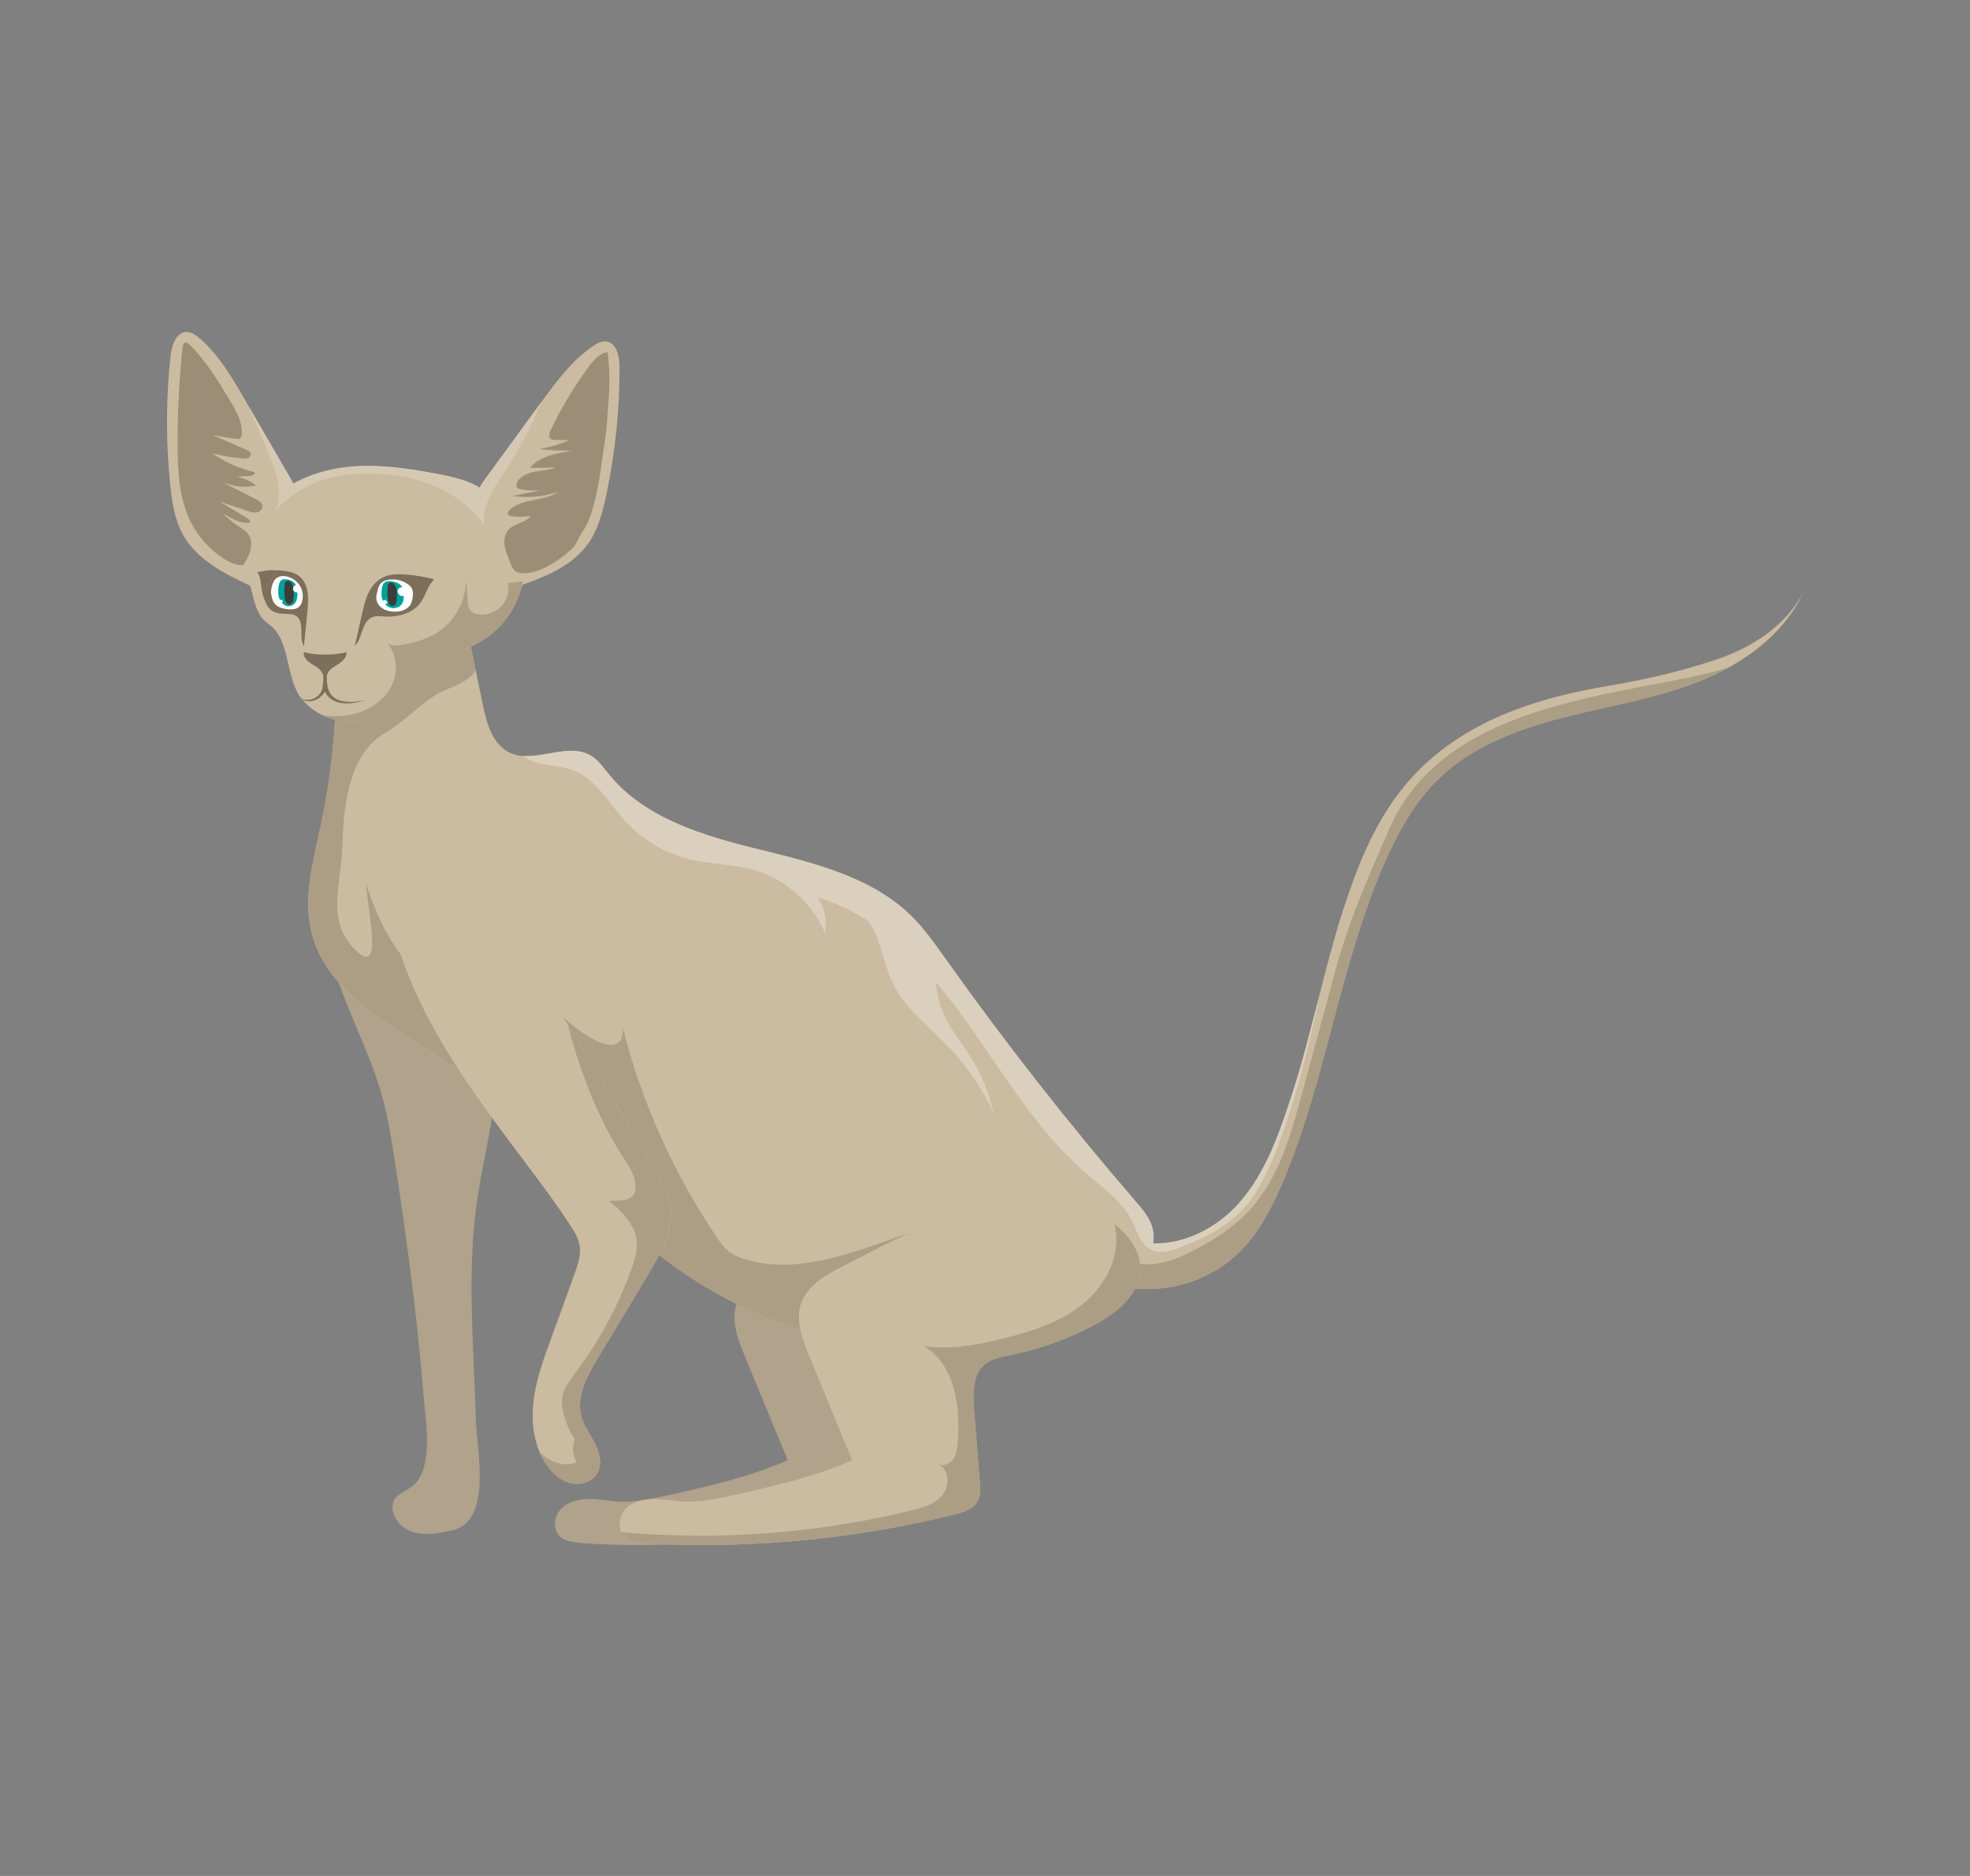 <?xml version="1.0" encoding="UTF-8" standalone="no"?>
<!-- Created with Inkscape (http://www.inkscape.org/) -->

<svg
   width="210mm"
   height="200mm"
   viewBox="0 0 210 200"
   version="1.1"
   id="svg6621"
   inkscape:version="1.2.1 (9c6d41e410, 2022-07-14)"
   sodipodi:docname="sphynx.svg"
   xmlns:inkscape="http://www.inkscape.org/namespaces/inkscape"
   xmlns:sodipodi="http://sodipodi.sourceforge.net/DTD/sodipodi-0.dtd"
   xmlns="http://www.w3.org/2000/svg"
   xmlns:svg="http://www.w3.org/2000/svg">
  <rect x="0" y="0" width="210" height="200" fill="#808080" stroke="none"/>
  <sodipodi:namedview
     id="namedview6623"
     pagecolor="#ffffff"
     bordercolor="#000000"
     borderopacity="0.25"
     inkscape:showpageshadow="2"
     inkscape:pageopacity="0.0"
     inkscape:pagecheckerboard="0"
     inkscape:deskcolor="#d1d1d1"
     inkscape:document-units="mm"
     showgrid="false"
     inkscape:zoom="0.24542999"
     inkscape:cx="-91.675836"
     inkscape:cy="700.81084"
     inkscape:window-width="1366"
     inkscape:window-height="705"
     inkscape:window-x="-8"
     inkscape:window-y="-8"
     inkscape:window-maximized="1"
     inkscape:current-layer="layer1" />
  <defs
     id="defs6618" />
  <g
     inkscape:label="Layer 1"
     inkscape:groupmode="layer"
     id="layer1">
    <g
       id="g7046"
       transform="matrix(3.613,0,0,3.613,-247.314,-484.312)">
      <path
         d="m 100.192,171.443 c 0.021,0.763 -0.68,1.338 -1.354,1.698 -0.317,0.169 -0.643,0.319 -0.979,0.45 -0.498,0.193 -1.012,0.344 -1.537,0.449 -0.072,0.015 -0.146,0.03 -0.219,0.046 -0.173,0.039 -0.343,0.094 -0.481,0.203 -0.382,0.298 -0.378,0.866 -0.339,1.349 0.059,0.717 0.116,1.435 0.173,2.154 0.015,0.177 0.028,0.363 -0.05,0.523 -0.127,0.258 -0.439,0.358 -0.717,0.426 -0.252,0.063 -0.505,0.122 -0.757,0.177 -1.869,0.409 -3.774,0.645 -5.685,0.704 -0.595,0.018 -1.192,0.021 -1.788,0.004 -0.243,-0.007 -0.486,-0.017 -0.728,-0.037 -0.099,-0.009 -0.201,-0.02 -0.301,-0.033 -0.153,-0.02 -0.313,-0.05 -0.433,-0.147 -0.236,-0.19 -0.216,-0.584 -0.014,-0.813 0.199,-0.228 0.52,-0.313 0.824,-0.317 0.302,-0.004 0.601,0.059 0.905,0.075 0.23,0.011 0.459,-0.006 0.687,-0.039 0.063,-0.009 0.127,-0.018 0.192,-0.031 h 0.006 c 0.21,-0.037 0.418,-0.083 0.627,-0.129 1.178,-0.265 2.364,-0.533 3.466,-1.023 -0.424,-1.028 -0.848,-2.057 -1.271,-3.085 -0.201,-0.488 -0.406,-1.032 -0.234,-1.531 0.181,-0.535 0.726,-0.84 1.226,-1.1 0.671,-0.346 1.344,-0.693 2.027,-1.015 0.973,-0.457 1.986,-0.868 3.058,-0.975 0.473,-0.048 0.962,-0.03 1.43,0.068 0.588,0.118 1.143,0.361 1.598,0.75 0.359,0.306 0.658,0.728 0.671,1.199"
         style="fill:#b0a28b;fill-opacity:1;fill-rule:nonzero;stroke:none;stroke-width:0.035"
         id="path836" />
      <path
         d="m 82.422,178.683 c 0.355,-0.78 0.09,-1.986 0.066,-2.843 -0.059,-2.108 -0.264,-4.229 0.032,-6.318 0.165,-1.165 0.484,-2.309 0.559,-3.483 0.069,-1.095 -0.079,-2.202 -0.432,-3.241 -0.328,-0.964 -0.881,-1.915 -1.781,-2.393 -0.64,-0.339 -1.42,-0.402 -2.106,-0.17 -0.266,0.09 -0.535,0.241 -0.651,0.496 -0.079,0.175 -0.075,0.375 -0.06,0.567 0.146,1.764 1.168,3.325 1.656,5.027 0.173,0.604 0.278,1.225 0.374,1.846 0.363,2.353 0.674,4.649 0.87,7.069 0.064,0.79 0.286,2.013 -0.253,2.594 -0.148,0.16 -0.553,0.297 -0.63,0.5 -0.14,0.366 0.162,0.781 0.533,0.908 0.371,0.128 0.777,0.05 1.161,-0.029 0.157,-0.032 0.48,-0.126 0.665,-0.531"
         style="fill:#b0a28b;fill-opacity:1;fill-rule:nonzero;stroke:none;stroke-width:0.035"
         id="path838" />
      <path
         d="m 102.474,170.734 c -0.006,0.068 -0.02,0.136 -0.039,0.203 -0.035,0.143 -0.088,0.284 -0.155,0.416 -0.018,0.037 -0.037,0.074 -0.057,0.111 -0.046,0.083 -0.096,0.166 -0.151,0.243 v 0.002 c -0.079,0.12 -0.168,0.234 -0.262,0.343 -0.16,0.188 -0.341,0.358 -0.536,0.513 -0.875,0.696 -2.049,1.069 -3.179,1.24 -0.429,0.064 -0.863,0.107 -1.295,0.127 -0.28,0.013 -0.562,0.018 -0.844,0.013 l -0.002,-0.002 c -1.316,-0.024 -2.63,-0.247 -3.885,-0.652 -0.647,-0.208 -1.279,-0.466 -1.887,-0.77 -0.805,-0.4 -1.572,-0.883 -2.278,-1.441 -0.241,-0.188 -0.476,-0.387 -0.7,-0.593 -0.103,-0.092 -0.205,-0.188 -0.304,-0.286 -0.641,-0.625 -1.218,-1.314 -1.838,-1.963 -0.932,-0.973 -1.963,-1.854 -3.072,-2.62 -0.206,-0.144 -0.417,-0.284 -0.629,-0.418 -1.506,-0.96 -3.297,-1.915 -3.721,-3.649 -0.249,-1.017 0.048,-2.075 0.267,-3.1 0.299,-1.391 0.453,-2.814 0.461,-4.239 0.006,-0.752 -0.029,-1.502 -0.105,-2.25 -0.026,-0.245 -0.011,-0.356 0.067,-0.538 1.411,-0.217 2.394,-0.031 3.748,0.424 0.055,0.271 0.113,0.542 0.168,0.813 0.079,0.385 0.158,0.768 0.238,1.152 0.07,0.339 0.14,0.676 0.21,1.014 0.113,0.553 0.282,1.178 0.787,1.425 0.129,0.063 0.265,0.094 0.405,0.105 0.248,0.017 0.508,-0.029 0.768,-0.075 0.431,-0.076 0.86,-0.153 1.222,0.06 0.227,0.133 0.38,0.359 0.546,0.564 1.056,1.292 2.775,1.804 4.397,2.202 1.622,0.4 3.345,0.807 4.532,1.981 0.378,0.376 0.685,0.815 0.993,1.247 1.76,2.477 3.636,4.871 5.621,7.173 0.192,0.221 0.389,0.452 0.476,0.732 0.05,0.162 0.057,0.33 0.033,0.496"
         style="fill:#cbbba0;fill-opacity:1;fill-rule:nonzero;stroke:none;stroke-width:0.035"
         id="path840" />
      <path
         d="m 121.667,151.494 c -0.433,0.984 -1.266,1.729 -2.219,2.252 h -0.002 l -0.013,0.007 c -0.126,0.07 -0.254,0.134 -0.385,0.197 l -0.007,0.004 c -0.147,0.068 -0.297,0.135 -0.448,0.194 -1.29,0.514 -2.676,0.728 -4.021,1.072 -1.345,0.345 -2.7,0.852 -3.693,1.823 -0.669,0.654 -1.137,1.486 -1.522,2.339 -1.371,3.05 -1.754,6.465 -3.058,9.545 -0.319,0.75 -0.7,1.493 -1.281,2.066 -0.798,0.787 -1.957,1.181 -3.07,1.076 -0.044,-0.004 -0.09,-0.009 -0.137,-0.017 -0.138,-0.017 -0.276,-0.042 -0.413,-0.077 l -0.051,-0.013 c 0.107,-0.468 0.214,-0.936 0.321,-1.406 l 0.094,0.037 c 0.129,0.048 0.262,0.085 0.394,0.107 0.105,0.02 0.212,0.031 0.319,0.035 0.925,0.035 1.882,-0.457 2.517,-1.168 0.822,-0.921 1.226,-2.134 1.607,-3.31 0.276,-0.851 0.518,-1.815 0.763,-2.774 v -0.004 c 0.223,-0.877 0.448,-1.751 0.701,-2.53 0.579,-1.786 1.233,-3.338 2.659,-4.554 1.456,-1.242 3.306,-1.79 5.142,-2.103 1.113,-0.188 2.129,-0.42 3.201,-0.774 1.071,-0.356 2.101,-1.014 2.602,-2.024"
         style="fill:#cbbba0;fill-opacity:1;fill-rule:nonzero;stroke:none;stroke-width:0.035"
         id="path842" />
      <path
         d="m 90.182,172.521 c -0.283,-0.141 -0.56,-0.291 -0.831,-0.452 0.272,0.16 0.549,0.31 0.831,0.45 3.53e-4,4.2e-4 3.53e-4,4.2e-4 3.53e-4,4.2e-4 0,2.8e-4 0,7.1e-4 0,7.1e-4 m -1.323,-0.756 c -0.329,-0.214 -0.647,-0.442 -0.956,-0.685 3.53e-4,-4.2e-4 3.53e-4,-7e-4 7.06e-4,-0.001 0.307,0.243 0.627,0.472 0.955,0.686"
         style="fill:#d5d3d1;fill-opacity:1;fill-rule:nonzero;stroke:none;stroke-width:0.035"
         id="path844" />
      <path
         d="m 92.069,173.291 c -0.076,-0.025 -0.152,-0.05 -0.228,-0.076 0.076,0.026 0.152,0.051 0.228,0.076 v 0 c 3.53e-4,0 3.53e-4,0 3.53e-4,4.3e-4 m -1.049,-0.387 c -0.284,-0.118 -0.563,-0.246 -0.838,-0.383 0,0 0,-4.3e-4 0,-7.1e-4 0.275,0.137 0.554,0.265 0.838,0.384"
         style="fill:#968974;fill-opacity:1;fill-rule:nonzero;stroke:none;stroke-width:0.035"
         id="path846" />
      <path
         d="m 81.834,165.509 c -0.156,-0.106 -0.314,-0.21 -0.473,-0.311 -1.011,-0.645 -2.15,-1.287 -2.918,-2.164 v 0 c 0.768,0.877 1.907,1.519 2.918,2.164 0.159,0.101 0.317,0.205 0.473,0.311"
         style="fill:#968974;fill-opacity:1;fill-rule:nonzero;stroke:none;stroke-width:0.035"
         id="path848" />
      <path
         d="m 92.069,173.29 c -0.076,-0.025 -0.152,-0.05 -0.228,-0.076 -0.277,-0.095 -0.551,-0.198 -0.821,-0.311 -0.284,-0.118 -0.563,-0.246 -0.838,-0.384 0,0 0,0 -3.53e-4,-4.2e-4 -0.282,-0.14 -0.56,-0.29 -0.831,-0.45 -0.166,-0.098 -0.33,-0.199 -0.491,-0.304 -0.328,-0.214 -0.648,-0.443 -0.955,-0.686 0.194,-0.378 0.341,-0.774 0.341,-1.184 0,-0.069 -0.004,-0.138 -0.013,-0.207 -0.054,-0.435 -0.286,-0.826 -0.51,-1.202 -0.649,-1.082 -1.298,-2.162 -1.946,-3.242 -0.188,-0.313 -0.376,-0.628 -0.566,-0.942 v -0.004 c -0.046,-0.076 -0.092,-0.154 -0.139,-0.231 l 3.52e-4,3.5e-4 c 0.571,0.521 1.082,0.81 1.403,0.81 0.241,0 0.376,-0.162 0.348,-0.511 0.566,2.233 1.528,4.366 2.829,6.268 0.14,0.204 0.314,0.389 0.542,0.483 0.423,0.177 0.875,0.248 1.335,0.248 0.908,0 1.846,-0.276 2.652,-0.552 0.408,-0.14 0.782,-0.279 1.1,-0.384 -0.664,0.313 -1.314,0.65 -1.965,0.986 -0.501,0.26 -1.045,0.566 -1.227,1.1 -0.085,0.25 -0.075,0.512 -0.019,0.774 m -10.078,-7.674 c -0.052,-0.036 -0.104,-0.072 -0.157,-0.107 -0.156,-0.106 -0.314,-0.21 -0.473,-0.311 -1.011,-0.645 -2.15,-1.287 -2.918,-2.164 -0.376,-0.429 -0.663,-0.915 -0.803,-1.486 -0.067,-0.274 -0.095,-0.551 -0.095,-0.83 0,-0.755 0.201,-1.521 0.362,-2.27 0.224,-1.043 0.367,-2.103 0.428,-3.169 0.14,0.034 0.284,0.051 0.427,0.051 0.211,0 0.422,-0.037 0.618,-0.116 0.791,-0.317 1.25,-1.152 1.968,-1.611 0.31,-0.198 0.661,-0.32 0.994,-0.476 0.047,0.228 0.094,0.455 0.141,0.682 -0.166,0.315 -0.49,0.42 -1.006,0.651 -0.459,0.205 -1.163,0.936 -1.603,1.176 -1.096,0.595 -1.284,2.066 -1.319,3.314 -0.035,1.236 -0.505,2.236 0.367,3.113 0.15,0.151 0.259,0.216 0.337,0.216 0.38,0 0.013,-1.548 -0.006,-2.158 0.271,0.884 0.617,1.555 1.035,2.114 0.404,1.2 1.02,2.328 1.705,3.382"
         style="fill:#ac9d85;fill-opacity:1;fill-rule:nonzero;stroke:none;stroke-width:0.035"
         id="path850" />
      <path
         d="m 83.882,151.197 c -0.007,0.037 -0.015,0.074 -0.024,0.109 -0.164,0.684 -0.603,1.303 -1.209,1.662 -0.415,0.247 -0.894,0.376 -1.301,0.636 -0.719,0.459 -1.178,1.294 -1.968,1.611 -0.455,0.182 -0.984,0.144 -1.425,-0.07 -0.223,-0.107 -0.422,-0.258 -0.579,-0.448 l -0.015,-0.019 -0.055,-0.07 c -0.415,-0.577 -0.313,-1.714 -0.897,-2.118 -0.424,-0.291 -0.437,-0.699 -0.577,-1.159 -0.009,-0.037 -0.022,-0.075 -0.035,-0.114 -0.068,-0.194 -0.102,-0.397 -0.105,-0.599 -0.007,-0.253 0.031,-0.507 0.109,-0.752 0.12,-0.38 0.334,-0.733 0.61,-1.019 0.085,-0.086 0.175,-0.168 0.269,-0.243 0.134,-0.109 0.277,-0.205 0.428,-0.288 0.49,-0.277 1.052,-0.433 1.614,-0.492 0.855,-0.088 1.718,0.035 2.562,0.193 0.374,0.07 0.75,0.147 1.098,0.302 0.076,0.033 0.15,0.072 0.221,0.116 0.113,0.061 0.218,0.135 0.319,0.218 0.579,0.459 0.964,1.168 1.006,1.909 0.013,0.212 -0.004,0.426 -0.046,0.634"
         style="fill:#cbbba0;fill-opacity:1;fill-rule:nonzero;stroke:none;stroke-width:0.035"
         id="path852" />
      <path
         d="m 86.73,144.866 c 0.004,1.277 -0.129,2.556 -0.394,3.804 -0.107,0.5 -0.24,1.008 -0.536,1.423 -0.452,0.632 -1.2,0.951 -1.941,1.212 -0.083,0.028 -0.166,0.057 -0.249,0.085 -0.129,0.044 -0.286,0.085 -0.391,-0.002 -0.052,-0.042 -0.077,-0.103 -0.103,-0.164 -0.113,-0.267 -0.227,-0.532 -0.339,-0.8 -0.169,-0.4 -0.339,-0.831 -0.35,-1.253 -0.007,-0.175 0.015,-0.349 0.075,-0.518 0.028,-0.075 0.061,-0.147 0.101,-0.218 0.075,-0.136 0.168,-0.261 0.26,-0.387 0.518,-0.708 1.036,-1.417 1.552,-2.125 l 0.024,-0.031 c 0.442,-0.605 0.897,-1.224 1.52,-1.64 0.11,-0.074 0.237,-0.144 0.37,-0.131 0.309,0.029 0.4,0.435 0.4,0.744"
         style="fill:#cbbba0;fill-opacity:1;fill-rule:nonzero;stroke:none;stroke-width:0.035"
         id="path854" />
      <path
         d="m 76.826,150.489 c -0.14,0.253 -0.28,0.507 -0.422,0.759 -0.031,0.057 -0.064,0.114 -0.118,0.151 -0.114,0.075 -0.267,0.018 -0.391,-0.039 l -0.062,-0.03 c -0.765,-0.356 -1.563,-0.763 -1.976,-1.493 -0.251,-0.444 -0.33,-0.964 -0.382,-1.472 -0.133,-1.27 -0.129,-2.554 0.009,-3.824 0.035,-0.31 0.168,-0.702 0.477,-0.699 0.135,0.002 0.253,0.085 0.356,0.169 0.575,0.481 0.962,1.145 1.338,1.793 0.042,0.074 0.087,0.15 0.129,0.223 0.404,0.696 0.805,1.391 1.209,2.088 0.039,0.066 0.078,0.133 0.114,0.199 0.044,0.083 0.085,0.168 0.118,0.254 0.026,0.061 0.046,0.121 0.061,0.186 0.145,0.595 -0.162,1.196 -0.461,1.732"
         style="fill:#cbbba0;fill-opacity:1;fill-rule:nonzero;stroke:none;stroke-width:0.035"
         id="path856" />
      <path
         d="m 83.92,150.963 c -0.064,0 -0.126,-0.007 -0.185,-0.024 -0.156,-0.043 -0.21,-0.242 -0.27,-0.393 -0.056,-0.14 -0.112,-0.282 -0.129,-0.431 -0.016,-0.15 0.013,-0.31 0.11,-0.425 0.172,-0.201 0.503,-0.208 0.664,-0.418 -0.104,0.017 -0.21,0.025 -0.315,0.025 -0.084,0 -0.169,-0.006 -0.252,-0.016 -0.037,-0.005 -0.078,-0.013 -0.099,-0.044 -0.034,-0.05 0.009,-0.116 0.054,-0.156 0.383,-0.34 1.007,-0.231 1.43,-0.521 -0.302,0.1 -0.62,0.151 -0.938,0.151 -0.139,0 -0.278,-0.01 -0.416,-0.029 0.28,-0.057 0.56,-0.113 0.84,-0.17 -0.067,0.006 -0.135,0.01 -0.202,0.01 -0.129,0 -0.258,-0.012 -0.385,-0.035 -0.058,-0.011 -0.126,-0.034 -0.141,-0.091 l 0.01,-0.083 c 0.078,-0.201 0.304,-0.303 0.516,-0.344 0.212,-0.041 0.437,-0.044 0.63,-0.14 -0.16,0.018 -0.321,0.026 -0.483,0.026 -0.092,0 -0.184,-0.003 -0.276,-0.008 0.308,-0.347 0.807,-0.434 1.265,-0.5 -0.327,-0.002 -0.655,-0.004 -0.979,-0.053 0.301,-0.047 0.596,-0.135 0.873,-0.26 -0.142,-0.003 -0.284,-0.006 -0.427,-0.008 -0.037,-7.1e-4 -0.075,-0.002 -0.107,-0.021 -0.083,-0.052 -0.052,-0.179 -0.009,-0.267 0.317,-0.663 0.697,-1.295 1.134,-1.885 0.139,-0.188 0.309,-0.387 0.542,-0.41 0.107,0.745 0.036,1.373 -0.03,2.254 -0.035,0.251 -0.069,0.502 -0.104,0.753 -0.078,0.562 -0.156,1.127 -0.323,1.67 -0.068,0.218 -0.151,0.436 -0.285,0.621 -0.099,0.137 -0.179,0.383 -0.302,0.498 -0.289,0.27 -0.911,0.725 -1.412,0.725"
         style="fill:#9c8d77;fill-opacity:1;fill-rule:nonzero;stroke:none;stroke-width:0.035"
         id="path858" />
      <path
         d="m 75.591,150.726 c -0.186,0 -0.364,-0.086 -0.523,-0.186 -0.422,-0.266 -0.769,-0.65 -0.991,-1.096 -0.342,-0.685 -0.383,-1.477 -0.386,-2.243 -0.003,-0.964 0.045,-1.929 0.144,-2.888 0.007,-0.069 0.034,-0.158 0.103,-0.159 7.05e-4,0 0.001,-3.5e-4 0.001,-3.5e-4 0.037,0 0.067,0.027 0.094,0.053 0.471,0.457 0.818,1.025 1.159,1.586 0.148,0.243 0.297,0.491 0.366,0.767 0.029,0.118 0.043,0.242 0.018,0.361 l -0.039,0.071 -0.075,0.009 c -0.251,-0.026 -0.5,-0.067 -0.746,-0.122 0.337,0.149 0.674,0.297 1.011,0.446 0.051,0.023 0.109,0.052 0.121,0.107 0.012,0.053 -0.028,0.107 -0.078,0.128 -0.032,0.014 -0.067,0.018 -0.102,0.018 -0.019,0 -0.039,-0.001 -0.059,-0.003 -0.301,-0.023 -0.598,-0.086 -0.893,-0.149 0.374,0.259 0.796,0.448 1.238,0.554 0.038,0.062 -0.065,0.113 -0.138,0.115 -0.135,0.003 -0.27,0.006 -0.404,0.01 0.216,0.042 0.422,0.135 0.596,0.27 -0.11,0.023 -0.221,0.034 -0.333,0.034 -0.246,0 -0.492,-0.053 -0.714,-0.158 0.344,0.174 0.687,0.347 1.031,0.52 0.097,0.049 0.208,0.121 0.204,0.229 -0.003,0.088 -0.09,0.156 -0.177,0.169 -0.015,0.002 -0.03,0.003 -0.044,0.003 -0.073,0 -0.145,-0.024 -0.215,-0.047 -0.275,-0.091 -0.55,-0.183 -0.825,-0.274 0.268,0.161 0.537,0.322 0.806,0.483 0.05,0.03 0.109,0.081 0.089,0.136 -0.028,0.004 -0.056,0.005 -0.084,0.005 -0.255,0 -0.497,-0.145 -0.718,-0.284 0.127,0.138 0.272,0.26 0.428,0.364 0.119,0.079 0.25,0.15 0.328,0.27 0.088,0.134 0.095,0.309 0.054,0.464 -0.041,0.155 -0.123,0.296 -0.206,0.434 -0.013,7e-4 -0.026,0.001 -0.039,0.001"
         style="fill:#9c8d77;fill-opacity:1;fill-rule:nonzero;stroke:none;stroke-width:0.035"
         id="path860" />
      <path
         d="m 78.92,153.106 c 0.072,-0.316 0.143,-0.631 0.214,-0.948 0.046,-0.204 0.093,-0.409 0.181,-0.598 0.088,-0.189 0.223,-0.363 0.407,-0.461 0.153,-0.082 0.329,-0.106 0.504,-0.106 0.063,0 0.126,0.003 0.188,0.007 0.288,0.021 0.573,0.068 0.851,0.142 -0.195,0.172 -0.244,0.455 -0.392,0.669 -0.211,0.304 -0.6,0.43 -0.974,0.43 -0.037,0 -0.074,-0.001 -0.11,-0.004 -0.058,-0.004 -0.117,-0.01 -0.175,-0.01 -0.06,0 -0.119,0.007 -0.174,0.029 -0.158,0.063 -0.243,0.234 -0.298,0.395 -0.055,0.162 -0.099,0.337 -0.223,0.454"
         style="fill:#7c6f5b;fill-opacity:1;fill-rule:nonzero;stroke:none;stroke-width:0.035"
         id="path862" />
      <path
         d="m 77.418,153.106 c -0.085,-0.129 -0.072,-0.306 -0.074,-0.471 -0.002,-0.165 -0.031,-0.341 -0.168,-0.42 -0.095,-0.054 -0.222,-0.05 -0.341,-0.055 -0.413,-0.016 -0.499,-0.18 -0.621,-0.533 -0.021,-0.061 -0.033,-0.126 -0.042,-0.192 0.041,-0.002 0.079,-0.013 0.115,-0.036 0.054,-0.037 0.086,-0.094 0.118,-0.151 0.07,-0.124 0.139,-0.248 0.208,-0.373 0.001,0 0.002,0 0.003,0 0.241,0.008 0.487,0.038 0.658,0.17 0.151,0.116 0.229,0.302 0.255,0.497 0.026,0.195 0.006,0.403 -0.014,0.608 -0.032,0.319 -0.064,0.637 -0.095,0.956"
         style="fill:#7c6f5b;fill-opacity:1;fill-rule:nonzero;stroke:none;stroke-width:0.035"
         id="path864" />
      <path
         d="m 76.171,151.436 c -0.025,-0.18 -0.029,-0.37 -0.13,-0.509 0.248,-0.036 0.278,-0.054 0.443,-0.054 0.035,0 0.077,7.1e-4 0.128,0.002 -0.069,0.125 -0.138,0.249 -0.208,0.373 -0.031,0.057 -0.064,0.114 -0.118,0.151 -0.035,0.023 -0.074,0.034 -0.115,0.036"
         style="fill:#7c6f5b;fill-opacity:1;fill-rule:nonzero;stroke:none;stroke-width:0.035"
         id="path866" />
      <path
         d="m 78.678,154.802 c -0.272,0 -0.517,-0.087 -0.64,-0.349 -0.095,0.173 -0.275,0.285 -0.465,0.285 -0.065,0 -0.132,-0.013 -0.196,-0.042 v 0 l -0.015,-0.019 c 0.049,0.016 0.099,0.024 0.149,0.024 0.209,0 0.406,-0.135 0.454,-0.348 l 0.004,-0.046 c 0.009,-0.064 0.017,-0.129 0.02,-0.193 0.004,-0.054 0.006,-0.107 -0.009,-0.158 -0.041,-0.147 -0.192,-0.229 -0.322,-0.31 -0.129,-0.079 -0.266,-0.205 -0.245,-0.356 0.18,0.047 0.367,0.071 0.554,0.071 0.025,0 0.05,-3.5e-4 0.075,-10e-4 0.025,10e-4 0.05,10e-4 0.075,10e-4 0.187,0 0.373,-0.024 0.555,-0.071 0.018,0.151 -0.116,0.276 -0.247,0.356 -0.129,0.081 -0.28,0.162 -0.322,0.31 -0.013,0.051 -0.013,0.105 -0.009,0.158 0.004,0.057 0.011,0.116 0.02,0.173 0.06,0.368 0.357,0.472 0.678,0.472 0.156,0 0.318,-0.025 0.461,-0.055 -0.181,0.055 -0.383,0.098 -0.573,0.098"
         style="fill:#7c6f5b;fill-opacity:1;fill-rule:nonzero;stroke:none;stroke-width:0.035"
         id="path868" />
      <path
         d="m 79.575,151.533 c -0.013,0.062 -0.026,0.125 -0.02,0.188 0.011,0.116 0.087,0.219 0.185,0.282 0.098,0.062 0.216,0.088 0.332,0.093 0.187,0.008 0.395,-0.049 0.49,-0.21 0.041,-0.07 0.056,-0.151 0.066,-0.231 0.009,-0.081 0.013,-0.167 -0.023,-0.24 -0.027,-0.055 -0.074,-0.097 -0.125,-0.133 -0.173,-0.12 -0.396,-0.165 -0.601,-0.121 -0.06,0.013 -0.119,0.034 -0.166,0.073 -0.086,0.072 -0.114,0.191 -0.137,0.3"
         style="fill:#ffffff;fill-opacity:1;fill-rule:nonzero;stroke:none;stroke-width:0.035"
         id="path870" />
      <path
         d="m 76.447,151.542 -0.001,-0.006 c 0.04,0.195 0.036,0.453 0.523,0.489 0.104,0.007 0.217,0.001 0.296,-0.066 0.073,-0.061 0.106,-0.159 0.116,-0.253 0.037,-0.352 -0.213,-0.608 -0.508,-0.656 -0.105,-0.017 -0.223,0.006 -0.297,0.083 -0.032,0.034 -0.054,0.075 -0.071,0.118 -0.038,0.092 -0.058,0.191 -0.058,0.291"
         style="fill:#ffffff;fill-opacity:1;fill-rule:nonzero;stroke:none;stroke-width:0.035"
         id="path872" />
      <path
         d="m 79.711,151.471 c -0.005,0.053 -0.008,0.106 -0.003,0.159 0.014,0.146 0.104,0.288 0.24,0.341 0.136,0.054 0.313,0 0.378,-0.131 0.02,-0.04 0.03,-0.085 0.035,-0.13 0.011,-0.09 0.007,-0.181 -0.012,-0.27 l -0.011,-0.02 c -0.02,-0.074 -0.079,-0.132 -0.147,-0.167 -0.068,-0.034 -0.145,-0.047 -0.221,-0.054 -0.045,-0.004 -0.091,-0.006 -0.133,0.012 -0.093,0.04 -0.118,0.159 -0.127,0.26"
         style="fill:#00a19a;fill-opacity:1;fill-rule:nonzero;stroke:none;stroke-width:0.035"
         id="path874" />
      <path
         d="m 76.665,151.413 c -0.004,0.053 -0.007,0.106 -0.003,0.159 0.012,0.146 0.089,0.288 0.206,0.341 0.117,0.054 0.268,0 0.324,-0.131 0.017,-0.041 0.025,-0.085 0.03,-0.13 0.009,-0.09 0.006,-0.181 -0.011,-0.27 l -0.009,-0.02 c -0.017,-0.073 -0.068,-0.132 -0.126,-0.166 -0.058,-0.035 -0.124,-0.048 -0.189,-0.055 -0.038,-0.004 -0.078,-0.006 -0.114,0.012 -0.08,0.04 -0.101,0.158 -0.109,0.259"
         style="fill:#00a19a;fill-opacity:1;fill-rule:nonzero;stroke:none;stroke-width:0.035"
         id="path876" />
      <path
         d="m 80.123,151.349 c -0.018,-0.043 -0.048,-0.085 -0.091,-0.104 -0.043,-0.019 -0.102,-0.007 -0.125,0.034 l -0.014,0.052 c -0.02,0.143 -0.018,0.288 0.006,0.429 0.007,0.038 0.015,0.077 0.036,0.11 0.02,0.033 0.056,0.059 0.095,0.059 0.042,0 0.08,-0.031 0.099,-0.069 0.019,-0.038 0.024,-0.081 0.027,-0.124 0.004,-0.05 0.005,-0.1 0.005,-0.149 0,-0.081 -0.005,-0.164 -0.037,-0.238"
         style="fill:#3c3c3b;fill-opacity:1;fill-rule:nonzero;stroke:none;stroke-width:0.035"
         id="path878" />
      <path
         d="m 77.082,151.302 c -0.018,-0.044 -0.048,-0.085 -0.091,-0.104 -0.043,-0.019 -0.102,-0.008 -0.125,0.034 l -0.014,0.052 c -0.02,0.142 -0.018,0.288 0.006,0.429 0.006,0.038 0.015,0.077 0.035,0.11 0.02,0.033 0.056,0.059 0.095,0.059 0.042,3.5e-4 0.08,-0.031 0.099,-0.069 0.019,-0.038 0.024,-0.082 0.026,-0.124 0.004,-0.05 0.005,-0.1 0.005,-0.15 0,-0.081 -0.005,-0.164 -0.037,-0.238"
         style="fill:#3c3c3b;fill-opacity:1;fill-rule:nonzero;stroke:none;stroke-width:0.035"
         id="path880" />
      <path
         d="m 79.813,151.749 -0.059,0.018 -0.017,0.098 0.052,0.018 c 0.044,-3.6e-4 0.094,-0.031 0.091,-0.075 l -0.055,-0.056 -0.012,-0.002"
         style="fill:#ffffff;fill-opacity:1;fill-rule:nonzero;stroke:none;stroke-width:0.035"
         id="path882" />
      <path
         d="m 80.325,151.377 c -0.058,-0.011 -0.121,0.028 -0.138,0.084 -0.016,0.053 0.009,0.114 0.054,0.146 0.045,0.032 0.106,0.037 0.158,0.019 l 0.061,-0.045 0.013,-0.044 -0.003,-0.071 c -0.014,-0.041 -0.055,-0.068 -0.097,-0.077 -0.042,-0.009 -0.006,-0.004 -0.048,-0.012"
         style="fill:#ffffff;fill-opacity:1;fill-rule:nonzero;stroke:none;stroke-width:0.035"
         id="path884" />
      <path
         d="m 76.689,151.793 0.043,0.045 -0.005,-3.5e-4 0.006,0.006 c 0.032,0.008 0.068,-0.025 0.062,-0.058 -0.006,-0.033 -0.049,-0.053 -0.078,-0.036 l -0.028,0.044"
         style="fill:#ffffff;fill-opacity:1;fill-rule:nonzero;stroke:none;stroke-width:0.035"
         id="path886" />
      <path
         d="m 77.098,151.394 -0.001,0.047 0.012,0.033 0.032,0.035 c 0.037,0.025 0.089,0.024 0.125,-0.002 0.036,-0.026 0.053,-0.076 0.041,-0.119 -0.012,-0.043 -0.054,-0.075 -0.098,-0.078 -0.05,-0.003 -0.1,0.034 -0.111,0.083"
         style="fill:#ffffff;fill-opacity:1;fill-rule:nonzero;stroke:none;stroke-width:0.035"
         id="path888" />
      <path
         d="m 87.579,171.65 c -0.392,0.652 -0.785,1.305 -1.179,1.957 -0.103,0.171 -0.206,0.344 -0.31,0.516 -0.317,0.527 -0.647,1.13 -0.485,1.723 0.079,0.291 0.269,0.538 0.404,0.807 0.136,0.271 0.214,0.605 0.062,0.866 -0.147,0.258 -0.486,0.361 -0.776,0.295 -0.288,-0.066 -0.527,-0.274 -0.699,-0.516 -0.09,-0.127 -0.164,-0.261 -0.225,-0.404 -0.192,-0.449 -0.238,-0.964 -0.185,-1.452 0.068,-0.645 0.291,-1.261 0.514,-1.869 0.232,-0.64 0.464,-1.277 0.696,-1.915 0.103,-0.284 0.208,-0.586 0.151,-0.883 -0.039,-0.205 -0.151,-0.387 -0.264,-0.562 -1.499,-2.326 -4.44,-5.326 -5.267,-8.92 0.929,-0.592 2.685,1.202 3.776,1.343 0.254,0.034 0.505,0.501 0.712,0.653 0.168,0.122 0.278,0.304 0.385,0.481 0.105,0.175 0.212,0.352 0.317,0.527 v 0.004 c 0.19,0.313 0.378,0.628 0.566,0.942 0.649,1.08 1.298,2.16 1.946,3.242 0.225,0.376 0.457,0.767 0.51,1.202 0.089,0.699 -0.289,1.36 -0.653,1.963"
         style="fill:#cbbba0;fill-opacity:1;fill-rule:nonzero;stroke:none;stroke-width:0.035"
         id="path890" />
      <path
         d="m 102.096,171.443 c 0.002,0.09 -0.006,0.179 -0.024,0.264 -0.022,0.127 -0.066,0.247 -0.125,0.361 -0.147,0.282 -0.389,0.527 -0.665,0.734 -0.171,0.129 -0.356,0.241 -0.538,0.339 -0.789,0.42 -1.64,0.724 -2.516,0.899 -0.247,0.05 -0.505,0.094 -0.702,0.249 -0.381,0.298 -0.376,0.866 -0.337,1.349 0.057,0.717 0.114,1.435 0.173,2.154 0.013,0.177 0.026,0.363 -0.052,0.523 -0.125,0.258 -0.437,0.358 -0.717,0.426 -2.687,0.661 -5.465,0.96 -8.231,0.885 -0.039,-0.002 -0.078,-0.002 -0.116,-0.004 -0.304,-0.009 -0.61,-0.026 -0.911,-0.066 -0.155,-0.02 -0.315,-0.05 -0.435,-0.147 -0.052,-0.042 -0.09,-0.092 -0.118,-0.151 -0.099,-0.204 -0.052,-0.483 0.103,-0.662 0.133,-0.151 0.315,-0.238 0.512,-0.28 0.059,-0.017 0.122,-0.026 0.183,-0.029 l 0.009,-0.002 h 0.006 c 0.038,-0.003 0.075,-0.005 0.114,-0.005 0.302,-0.004 0.603,0.059 0.905,0.075 0.509,0.024 1.016,-0.089 1.513,-0.199 1.176,-0.265 2.363,-0.533 3.465,-1.023 -0.424,-1.028 -0.848,-2.057 -1.27,-3.085 -0.101,-0.243 -0.201,-0.5 -0.254,-0.758 -0.057,-0.262 -0.066,-0.524 0.019,-0.774 0.182,-0.535 0.726,-0.84 1.227,-1.1 0.651,-0.336 1.301,-0.673 1.965,-0.986 l 0.061,-0.029 c 0.828,-0.389 1.686,-0.745 2.584,-0.907 0.157,-0.029 0.315,-0.051 0.473,-0.068 1.028,-0.103 2.127,0.103 2.936,0.745 l 0.092,0.074 c 0.122,0.103 0.236,0.219 0.336,0.348 0.171,0.219 0.295,0.472 0.328,0.742 0.004,0.037 0.006,0.072 0.007,0.109"
         style="fill:#cbbba0;fill-opacity:1;fill-rule:nonzero;stroke:none;stroke-width:0.035"
         id="path892" />
      <path
         d="m 85.471,177.834 c -0.059,0 -0.118,-0.007 -0.175,-0.02 -0.288,-0.066 -0.527,-0.274 -0.699,-0.516 -0.09,-0.127 -0.164,-0.261 -0.225,-0.404 0.033,0.033 0.066,0.065 0.103,0.094 0.193,0.16 0.445,0.267 0.691,0.267 0.102,0 0.203,-0.018 0.298,-0.059 -0.112,-0.206 -0.134,-0.459 -0.059,-0.68 -0.144,-0.227 -0.252,-0.473 -0.321,-0.734 -0.046,-0.169 -0.074,-0.348 -0.042,-0.521 0.046,-0.267 0.223,-0.489 0.385,-0.704 0.265,-0.35 0.509,-0.715 0.732,-1.095 0.372,-0.628 0.682,-1.294 0.927,-1.983 0.097,-0.273 0.184,-0.56 0.147,-0.846 -0.063,-0.477 -0.448,-0.837 -0.811,-1.154 0.26,-0.007 0.717,0.041 0.772,-0.31 0.053,-0.35 -0.162,-0.678 -0.358,-0.975 -0.743,-1.135 -1.286,-2.582 -1.629,-3.894 0.19,0.313 0.378,0.628 0.566,0.942 0.649,1.08 1.298,2.16 1.946,3.242 0.225,0.376 0.457,0.767 0.51,1.202 0.009,0.07 0.013,0.139 0.013,0.207 0,0.41 -0.147,0.806 -0.341,1.184 -3.53e-4,4.3e-4 -3.53e-4,7.1e-4 -7.06e-4,10e-4 -0.1,0.195 -0.213,0.385 -0.324,0.57 -0.392,0.652 -0.785,1.305 -1.179,1.957 -0.103,0.171 -0.206,0.344 -0.31,0.516 -0.259,0.431 -0.527,0.913 -0.527,1.4 0,0.108 0.013,0.216 0.043,0.324 0.079,0.291 0.269,0.538 0.404,0.807 0.084,0.166 0.145,0.356 0.145,0.538 3.53e-4,0.115 -0.024,0.227 -0.083,0.328 -0.118,0.207 -0.36,0.315 -0.6,0.315"
         style="fill:#ac9d85;fill-opacity:1;fill-rule:nonzero;stroke:none;stroke-width:0.035"
         id="path894" />
      <path
         d="m 89.202,179.638 v 0 0 0 m 0.003,0 c 2.457,0 4.916,-0.294 7.304,-0.875 -2.388,0.581 -4.846,0.875 -7.304,0.875"
         style="fill:#d5d3d1;fill-opacity:1;fill-rule:nonzero;stroke:none;stroke-width:0.035"
         id="path896" />
      <path
         d="m 102.303,172.085 v 0 0 0 m 0.003,0 c 0.991,-7.1e-4 1.984,-0.385 2.696,-1.078 -0.712,0.693 -1.705,1.077 -2.696,1.078"
         style="fill:#d5d3d1;fill-opacity:1;fill-rule:nonzero;stroke:none;stroke-width:0.035"
         id="path898" />
      <path
         d="m 102.303,172.085 v 0 c -0.119,0 -0.238,-0.006 -0.356,-0.017 v 0 c 0.059,-0.114 0.103,-0.234 0.125,-0.361 0.018,-0.085 0.026,-0.174 0.024,-0.264 -0.002,-0.037 -0.004,-0.072 -0.007,-0.109 0.063,0.011 0.127,0.017 0.192,0.018 0.018,8.1e-4 0.035,0.001 0.053,0.001 0.413,0 0.855,-0.164 1.234,-0.355 0.654,-0.33 1.286,-0.728 1.777,-1.271 0.837,-0.929 1.191,-2.184 1.517,-3.391 0.334,-1.227 0.667,-2.456 0.999,-3.684 0.391,-1.439 0.99,-2.799 1.589,-4.165 1.716,-3.92 7.243,-3.889 9.998,-4.742 l -0.013,0.007 v 0 c -0.12,0.059 -0.247,0.125 -0.385,0.197 v 0 l -0.007,0.004 c -0.147,0.068 -0.297,0.135 -0.448,0.194 -1.29,0.514 -2.676,0.728 -4.021,1.072 -1.345,0.345 -2.7,0.852 -3.693,1.823 -0.669,0.654 -1.137,1.486 -1.522,2.339 -1.371,3.05 -1.754,6.465 -3.058,9.545 -0.319,0.75 -0.7,1.493 -1.281,2.066 v 0 c -0.005,0.005 -0.01,0.01 -0.015,0.015 -0.712,0.693 -1.705,1.077 -2.696,1.078 -0.001,0 -0.002,0 -0.003,0"
         style="fill:#ac9d85;fill-opacity:1;fill-rule:nonzero;stroke:none;stroke-width:0.035"
         id="path900" />
      <path
         d="m 89.202,179.638 v 0 c -0.28,0 -0.56,-0.004 -0.839,-0.011 v 0 c -0.039,-0.002 -0.078,-0.002 -0.116,-0.004 v 0 c -0.304,-0.009 -0.61,-0.026 -0.911,-0.066 -0.155,-0.02 -0.315,-0.05 -0.435,-0.147 -0.052,-0.042 -0.09,-0.092 -0.118,-0.151 0.775,0.069 1.554,0.103 2.333,0.103 1.614,0 3.228,-0.148 4.816,-0.442 0.466,-0.085 0.931,-0.185 1.391,-0.297 0.341,-0.083 0.706,-0.186 0.931,-0.457 0.225,-0.273 0.208,-0.763 -0.114,-0.905 0.036,0.016 0.074,0.024 0.113,0.024 0.127,0 0.257,-0.081 0.329,-0.192 0.094,-0.142 0.114,-0.321 0.127,-0.492 0.07,-0.881 -0.039,-1.889 -0.606,-2.514 -0.046,-0.05 -0.096,-0.098 -0.149,-0.144 -0.072,-0.062 -0.151,-0.12 -0.236,-0.171 0.183,0.024 0.367,0.035 0.551,0.035 0.533,0 1.067,-0.093 1.591,-0.216 0.081,-0.019 0.162,-0.039 0.241,-0.059 0.805,-0.202 1.62,-0.466 2.27,-0.984 0.199,-0.159 0.38,-0.345 0.531,-0.551 0.348,-0.47 0.547,-1.043 0.47,-1.616 -0.009,-0.07 -0.024,-0.14 -0.039,-0.21 l 0.092,0.074 c 0.122,0.103 0.236,0.219 0.336,0.348 0.171,0.219 0.295,0.472 0.328,0.742 v 0 c 0.004,0.037 0.006,0.072 0.007,0.109 0.002,0.09 -0.006,0.179 -0.024,0.264 -0.022,0.127 -0.066,0.247 -0.125,0.361 v 0 c -0.147,0.282 -0.389,0.527 -0.665,0.734 -0.171,0.129 -0.356,0.241 -0.538,0.339 -0.789,0.42 -1.64,0.724 -2.516,0.899 -0.247,0.05 -0.505,0.094 -0.702,0.249 -0.286,0.224 -0.355,0.599 -0.355,0.976 0,0.126 0.008,0.252 0.017,0.373 0.057,0.717 0.114,1.435 0.173,2.154 0.005,0.066 0.01,0.134 0.01,0.201 0,0.112 -0.013,0.222 -0.061,0.322 -0.125,0.258 -0.437,0.358 -0.717,0.426 v 0 c -0.029,0.007 -0.057,0.014 -0.085,0.021 -2.388,0.581 -4.846,0.875 -7.304,0.875 -7.05e-4,0 -0.002,0 -0.003,0"
         style="fill:#ac9d85;fill-opacity:1;fill-rule:nonzero;stroke:none;stroke-width:0.035"
         id="path902" />
      <path
         d="m 82.342,153.128 v 0 c 0.105,-0.049 0.208,-0.101 0.307,-0.161 0.606,-0.359 1.045,-0.979 1.209,-1.662 v 0 h 3.53e-4 c -0.164,0.684 -0.602,1.304 -1.209,1.662 -0.099,0.059 -0.202,0.111 -0.307,0.161"
         style="fill:#d5d3d1;fill-opacity:1;fill-rule:nonzero;stroke:none;stroke-width:0.035"
         id="path904" />
      <path
         d="m 78.762,155.331 c -0.278,0 -0.556,-0.065 -0.806,-0.186 0.134,0.025 0.27,0.038 0.405,0.038 0.201,0 0.402,-0.028 0.596,-0.084 0.442,-0.127 0.851,-0.413 1.052,-0.826 0.198,-0.407 0.158,-0.937 -0.15,-1.266 0.069,0.066 0.164,0.088 0.264,0.088 0.072,0 0.147,-0.011 0.217,-0.025 0.321,-0.063 0.643,-0.144 0.929,-0.306 0.588,-0.33 0.958,-1.005 0.934,-1.675 0.015,0.219 0.028,0.439 0.043,0.656 0.007,0.12 0.018,0.249 0.101,0.333 0.061,0.063 0.149,0.088 0.234,0.1 0.03,0.004 0.059,0.005 0.089,0.005 0.217,0 0.433,-0.093 0.579,-0.252 0.124,-0.135 0.196,-0.315 0.204,-0.497 0.054,-0.009 0.108,-0.026 0.159,-0.043 0.083,-0.028 0.166,-0.057 0.249,-0.085 -0.164,0.684 -0.603,1.303 -1.209,1.662 -0.099,0.059 -0.202,0.111 -0.307,0.161 -0.333,0.156 -0.684,0.278 -0.994,0.476 -0.719,0.459 -1.178,1.294 -1.968,1.611 -0.196,0.079 -0.407,0.116 -0.618,0.116"
         style="fill:#ac9d85;fill-opacity:1;fill-rule:nonzero;stroke:none;stroke-width:0.035"
         id="path906" />
      <path
         d="m 83.451,151.433 c 0.003,-0.064 -0.002,-0.128 -0.014,-0.19 0.007,0 0.015,0 0.023,0 0.143,0 0.283,-0.017 0.423,-0.046 -0.007,0.036 -0.015,0.073 -0.024,0.109 h -3.53e-4 v 0 c -0.083,0.028 -0.166,0.057 -0.249,0.085 -0.05,0.017 -0.105,0.034 -0.159,0.043"
         style="fill:#ac9d85;fill-opacity:1;fill-rule:nonzero;stroke:none;stroke-width:0.035"
         id="path908" />
      <path
         d="m 79.858,153.007 c -0.005,-0.005 -0.009,-0.01 -0.014,-0.015 0.005,0.005 0.009,0.01 0.014,0.015"
         style="fill:#ac9d85;fill-opacity:1;fill-rule:nonzero;stroke:none;stroke-width:0.035"
         id="path910" />
      <path
         d="m 82.426,149.172 v 0 c -0.332,-0.346 -0.745,-0.616 -1.187,-0.798 -0.606,-0.251 -1.268,-0.349 -1.924,-0.352 -0.367,0 -0.737,0.028 -1.095,0.116 -0.352,0.087 -0.689,0.234 -0.995,0.433 v 0 c -0.033,-0.087 -0.074,-0.171 -0.118,-0.254 0.49,-0.277 1.052,-0.433 1.614,-0.492 0.198,-0.021 0.395,-0.03 0.594,-0.03 0.659,0 1.319,0.101 1.968,0.223 0.374,0.07 0.75,0.147 1.098,0.302 0.076,0.033 0.15,0.072 0.221,0.116 -0.041,0.07 -0.074,0.142 -0.101,0.218 -0.061,0.169 -0.083,0.343 -0.075,0.518 v 0"
         style="fill:#d5c9b3;fill-opacity:1;fill-rule:nonzero;stroke:none;stroke-width:0.035"
         id="path912" />
      <path
         d="m 82.756,149.583 c -0.098,-0.147 -0.208,-0.286 -0.33,-0.411 v 0 c -0.007,-0.175 0.015,-0.349 0.075,-0.518 0.028,-0.075 0.061,-0.147 0.101,-0.218 v 0 c 0.075,-0.136 0.168,-0.261 0.26,-0.387 0.518,-0.708 1.036,-1.417 1.552,-2.125 -0.29,0.722 -0.654,1.417 -1.085,2.066 -0.14,0.212 -0.291,0.433 -0.407,0.664 -0.147,0.297 -0.236,0.608 -0.166,0.929"
         style="fill:#d5c9b3;fill-opacity:1;fill-rule:nonzero;stroke:none;stroke-width:0.035"
         id="path914" />
      <path
         d="m 76.591,149.094 c 0.063,-0.16 0.089,-0.324 0.089,-0.49 0,-0.433 -0.175,-0.881 -0.35,-1.29 -0.181,-0.428 -0.363,-0.857 -0.545,-1.284 0.404,0.696 0.805,1.391 1.209,2.088 0.039,0.066 0.078,0.133 0.114,0.199 v 0 c 0.044,0.083 0.085,0.168 0.118,0.254 v 0 0 c -0.232,0.145 -0.446,0.322 -0.634,0.523"
         style="fill:#d5c9b3;fill-opacity:1;fill-rule:nonzero;stroke:none;stroke-width:0.035"
         id="path916" />
      <path
         d="m 102.474,170.734 c -0.107,-0.004 -0.214,-0.015 -0.319,-0.035 v 0 c -0.122,-0.177 -0.195,-0.404 -0.291,-0.601 -0.289,-0.599 -0.864,-0.995 -1.368,-1.428 -1.459,-1.255 -2.44,-2.962 -3.564,-4.524 -0.278,-0.387 -0.573,-0.77 -0.888,-1.139 0.031,0.159 0.057,0.317 0.089,0.474 0.14,0.675 0.542,1.117 0.918,1.694 0.323,0.49 0.597,1.157 0.717,1.732 -0.317,-0.71 -0.756,-1.366 -1.292,-1.928 -0.592,-0.621 -1.316,-1.152 -1.686,-1.926 -0.282,-0.588 -0.339,-1.281 -0.708,-1.819 -0.468,-0.302 -0.969,-0.548 -1.509,-0.708 0.208,0.298 0.288,0.682 0.216,1.039 -0.381,-0.89 -1.181,-1.59 -2.114,-1.852 -0.601,-0.168 -1.24,-0.161 -1.849,-0.304 -0.741,-0.175 -1.427,-0.579 -1.937,-1.144 -0.488,-0.538 -0.864,-1.25 -1.548,-1.499 -0.394,-0.144 -0.842,-0.109 -1.226,-0.28 -0.083,-0.037 -0.158,-0.081 -0.229,-0.133 0.037,0.002 0.073,0.004 0.11,0.004 0.214,0 0.436,-0.039 0.658,-0.079 0.222,-0.039 0.443,-0.078 0.654,-0.078 0.2,0 0.392,0.035 0.568,0.138 0.227,0.133 0.38,0.359 0.546,0.564 1.056,1.292 2.775,1.804 4.397,2.202 1.622,0.4 3.345,0.807 4.532,1.981 0.378,0.376 0.685,0.815 0.993,1.247 1.76,2.477 3.636,4.871 5.621,7.173 0.192,0.221 0.389,0.452 0.476,0.732 0.032,0.104 0.046,0.21 0.046,0.316 0,0.06 -0.005,0.12 -0.013,0.179 v 0"
         style="fill:#dbd0bd;fill-opacity:1;fill-rule:nonzero;stroke:none;stroke-width:0.035"
         id="path918" />
      <path
         d="m 102.703,170.989 c -0.092,0 -0.183,-0.015 -0.268,-0.052 l -0.044,-0.021 c -0.098,-0.053 -0.173,-0.129 -0.236,-0.217 v 0 0 c 0.105,0.02 0.212,0.031 0.319,0.035 v 0 0 0 c 0.031,9.5e-4 0.062,0.002 0.093,0.002 0.896,0 1.81,-0.483 2.424,-1.17 0.822,-0.921 1.226,-2.134 1.607,-3.31 0.276,-0.851 0.518,-1.815 0.763,-2.774 -0.121,0.689 -0.973,4.663 -2.053,6.032 -0.505,0.64 -1.24,1.037 -2.002,1.329 -0.192,0.074 -0.403,0.147 -0.604,0.147"
         style="fill:#dbd0bd;fill-opacity:1;fill-rule:nonzero;stroke:none;stroke-width:0.035"
         id="path920" />
    </g>
  </g>
</svg>
